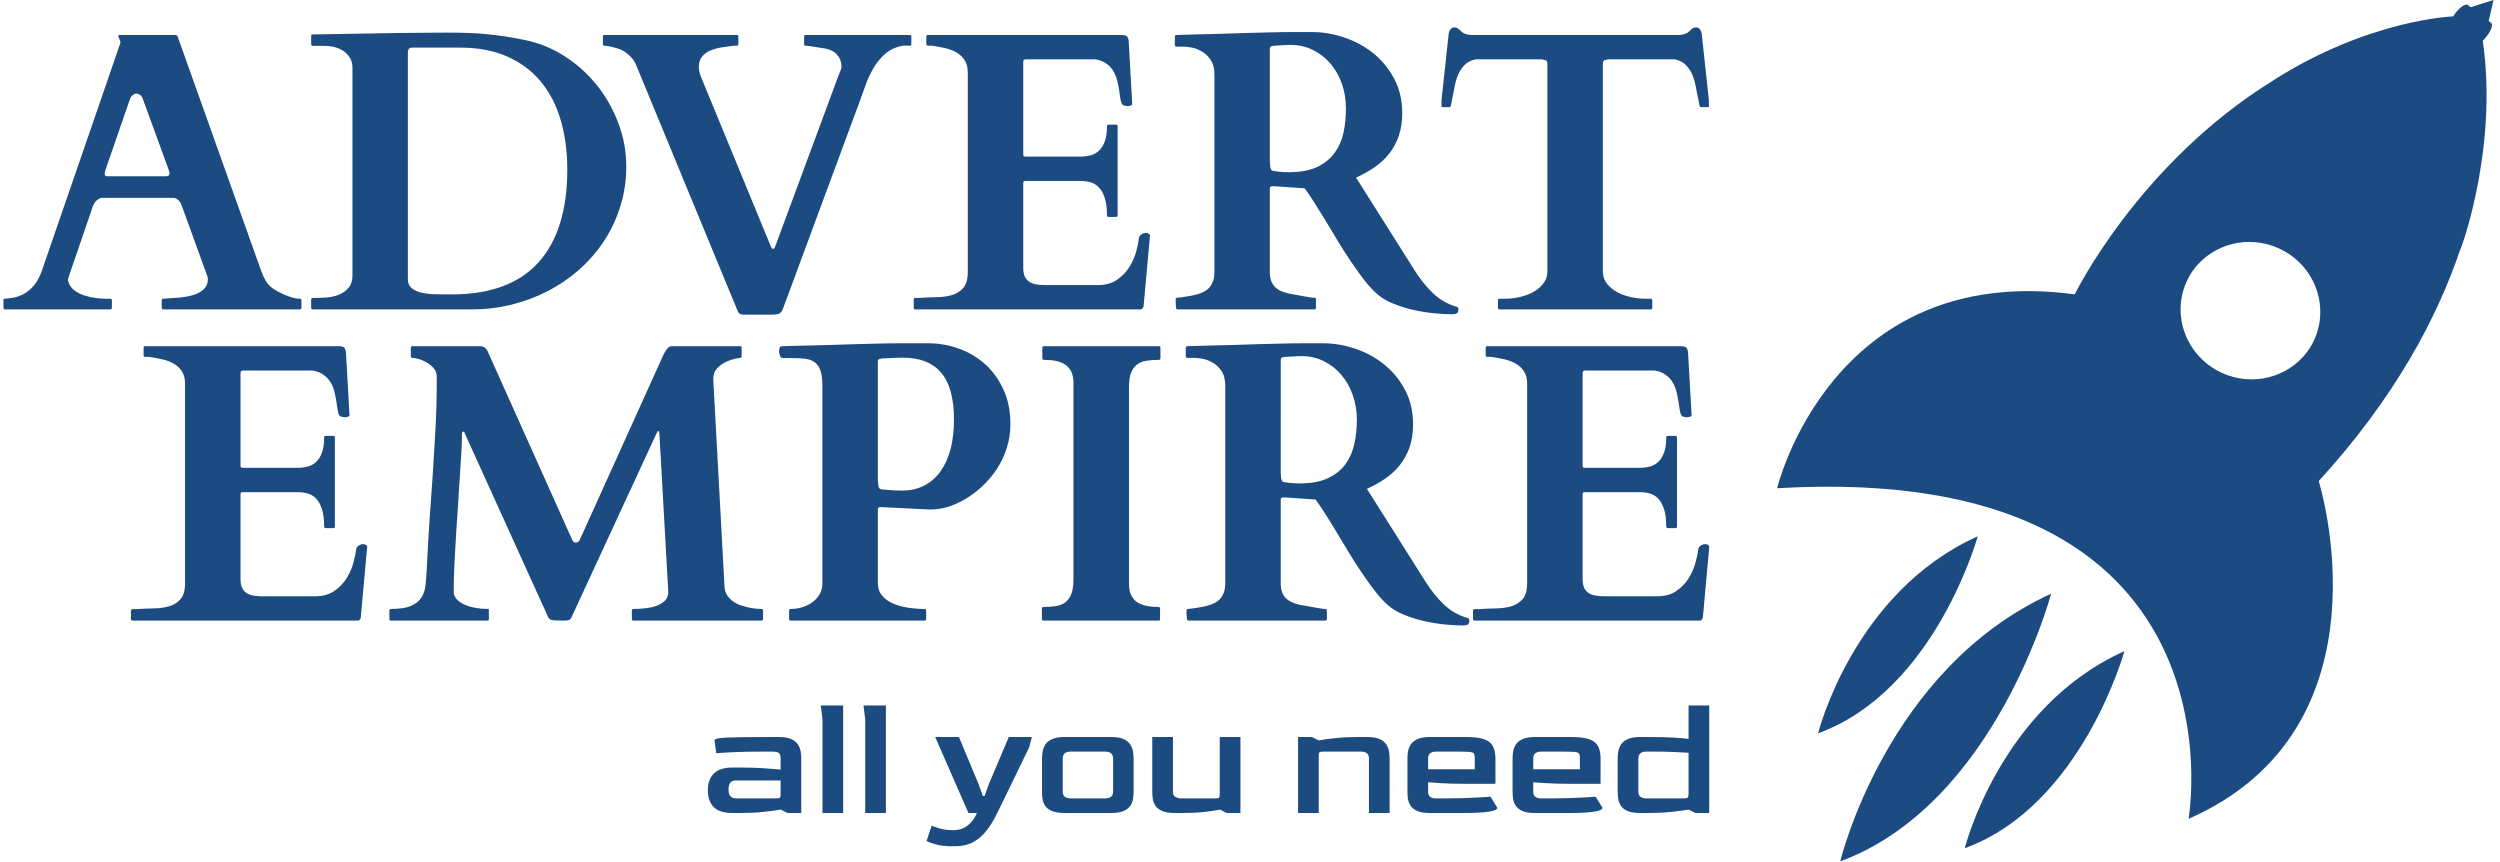 <svg xmlns="http://www.w3.org/2000/svg" version="1.1" xmlns:xlink="http://www.w3.org/1999/xlink" xmlns:svgjs="http://svgjs.dev/svgjs" width="1000" height="345" viewBox="0 0 1000 345"><g transform="matrix(1,0,0,1,-0.606,-0.222)"><svg viewBox="0 0 396 137" data-background-color="#ffffff" preserveAspectRatio="xMidYMid meet" height="345" width="1000" xmlns="http://www.w3.org/2000/svg" xmlns:xlink="http://www.w3.org/1999/xlink"><defs></defs><g id="tight-bounds" transform="matrix(1,0,0,1,0.24,0.088)"><svg viewBox="0 0 395.52 136.824" height="136.824" width="395.52"><g><svg viewBox="0 0 577.352 199.726" height="136.824" width="395.52"><g transform="matrix(1,0,0,1,0,3.517)"><svg viewBox="0 0 395.52 192.693" height="192.693" width="395.52"><g><svg viewBox="0 0 395.52 192.693" height="192.693" width="395.52"><g><svg viewBox="0 0 395.52 144.332" height="144.332" width="395.52"><g transform="matrix(1,0,0,1,0,0)"><svg width="395.52" viewBox="0.12 -35.38 213.99 75.03" height="144.332" data-palette-color="#1c4b82"><svg></svg><svg></svg><g class="undefined-text-0" data-fill-palette-color="primary" id="text-0"><path d="M0.12-0.2v-0.95c0-0.127 0.067-0.19 0.2-0.19v0c0.307-0.02 0.667-0.067 1.08-0.14 0.42-0.073 0.843-0.227 1.27-0.46 0.433-0.233 0.853-0.583 1.26-1.05 0.407-0.467 0.75-1.107 1.03-1.92v0l9.81-28.46c0 0.013 0.003 0.003 0.01-0.03 0.007-0.033 0.01-0.067 0.01-0.1v0c0-0.113-0.043-0.253-0.13-0.42-0.087-0.173-0.13-0.3-0.13-0.38v0c0-0.08 0.03-0.12 0.09-0.12v0h7.08c0.033 0.013 0.08 0.027 0.14 0.04 0.053 0.02 0.097 0.07 0.13 0.15v0l10.33 28.98c0.16 0.453 0.313 0.843 0.46 1.17 0.147 0.327 0.323 0.617 0.53 0.87 0.2 0.253 0.457 0.48 0.77 0.68 0.307 0.207 0.703 0.417 1.19 0.63v0c0.233 0.113 0.543 0.233 0.93 0.36 0.393 0.133 0.767 0.2 1.12 0.2v0c0.087 0 0.14 0.023 0.16 0.07 0.027 0.047 0.04 0.097 0.04 0.15v0 0.92c0 0.033-0.013 0.077-0.04 0.13-0.02 0.047-0.073 0.07-0.16 0.07v0h-17.13c-0.087 0-0.14-0.023-0.16-0.07-0.027-0.053-0.04-0.097-0.04-0.13v0-0.95c0-0.033 0.013-0.073 0.04-0.12 0.02-0.047 0.073-0.07 0.16-0.07v0c0.06 0 0.123-0.003 0.19-0.01 0.067-0.013 0.117-0.02 0.15-0.02v0c0.18-0.013 0.437-0.03 0.77-0.05 0.333-0.013 0.693-0.04 1.08-0.08 0.393-0.04 0.79-0.107 1.19-0.2 0.4-0.087 0.76-0.217 1.08-0.39 0.327-0.167 0.597-0.39 0.81-0.67 0.213-0.273 0.32-0.613 0.32-1.02v0c0-0.1-0.017-0.217-0.05-0.35v0l-3.2-8.81c-0.013-0.033-0.043-0.107-0.09-0.22-0.04-0.113-0.103-0.23-0.19-0.35-0.093-0.127-0.207-0.237-0.34-0.33-0.14-0.1-0.307-0.15-0.5-0.15v0h-8.82c-0.207 0-0.383 0.05-0.53 0.15-0.147 0.093-0.27 0.197-0.37 0.31-0.1 0.12-0.177 0.237-0.23 0.35-0.06 0.113-0.09 0.177-0.09 0.19v0c-0.52 1.533-0.96 2.823-1.32 3.87-0.353 1.053-0.65 1.92-0.89 2.6-0.233 0.687-0.417 1.217-0.55 1.59-0.127 0.373-0.22 0.647-0.28 0.82-0.053 0.167-0.083 0.27-0.09 0.31-0.013 0.04-0.02 0.06-0.02 0.06v0c0 0.053 0.01 0.107 0.03 0.16 0.013 0.06 0.03 0.113 0.05 0.16v0c0.127 0.407 0.367 0.747 0.72 1.02 0.347 0.267 0.75 0.477 1.21 0.63 0.453 0.153 0.92 0.263 1.4 0.33 0.48 0.067 0.907 0.1 1.28 0.1v0h0.64c0.08 0 0.13 0.023 0.15 0.07 0.027 0.047 0.04 0.087 0.04 0.12v0 0.95c0 0.033-0.013 0.077-0.04 0.13-0.02 0.047-0.07 0.07-0.15 0.07v0h-13.21c-0.133 0-0.2-0.067-0.2-0.2zM15.99-26.39l-3.07 8.89c-0.033 0.08-0.06 0.16-0.08 0.24-0.013 0.08-0.02 0.16-0.02 0.24v0c0 0.1 0.023 0.18 0.07 0.24 0.047 0.053 0.143 0.08 0.29 0.08v0h7.33c0.18 0 0.297-0.037 0.35-0.11 0.06-0.073 0.09-0.16 0.09-0.26v0c0-0.08-0.01-0.153-0.03-0.22-0.013-0.06-0.037-0.13-0.07-0.21v0l-3.25-8.92c-0.08-0.227-0.2-0.393-0.36-0.5-0.167-0.107-0.313-0.16-0.44-0.16v0c-0.133 0-0.28 0.063-0.44 0.19-0.167 0.12-0.29 0.287-0.37 0.5zM39.62 0h-0.7c-0.1 0-0.157-0.03-0.17-0.09-0.02-0.053-0.03-0.09-0.03-0.11v0-1.05c0-0.013 0.01-0.047 0.03-0.1 0.013-0.06 0.07-0.09 0.17-0.09v0h0.53c0.347 0 0.77-0.02 1.27-0.06 0.507-0.04 0.997-0.153 1.47-0.34 0.473-0.187 0.877-0.473 1.21-0.86 0.333-0.38 0.5-0.903 0.5-1.57v0-26.03c0-0.5-0.11-0.927-0.33-1.28-0.22-0.347-0.497-0.63-0.83-0.85-0.333-0.22-0.703-0.38-1.11-0.48-0.407-0.1-0.79-0.15-1.15-0.15v0h-1.56c-0.1 0-0.157-0.027-0.17-0.08-0.02-0.06-0.03-0.097-0.03-0.11v0-1.05c0-0.02 0.01-0.057 0.03-0.11 0.013-0.06 0.07-0.09 0.17-0.09v0h0.53l10.04-0.17c0.94-0.013 1.96-0.023 3.06-0.03 1.1-0.013 2.123-0.02 3.07-0.02v0c1.02 0 1.937 0.013 2.75 0.04 0.813 0.027 1.597 0.077 2.35 0.15 0.747 0.073 1.503 0.167 2.27 0.28 0.767 0.113 1.62 0.267 2.56 0.46v0c1.807 0.373 3.487 1.067 5.04 2.08 1.553 1.007 2.897 2.227 4.03 3.66 1.133 1.433 2.02 3.02 2.66 4.76 0.647 1.74 0.97 3.523 0.97 5.35v0c0 1.753-0.247 3.417-0.74 4.99-0.487 1.567-1.163 3.013-2.03 4.34-0.873 1.327-1.907 2.523-3.1 3.59-1.2 1.067-2.517 1.97-3.95 2.71-1.433 0.74-2.953 1.31-4.56 1.71-1.613 0.4-3.267 0.6-4.96 0.6v0zM50.85-3.91v0.13c0 0.467 0.153 0.83 0.46 1.09 0.3 0.267 0.697 0.46 1.19 0.58 0.5 0.12 1.083 0.19 1.75 0.21 0.667 0.013 1.367 0.02 2.1 0.02v0c4.833 0 8.457-1.333 10.87-4 2.42-2.673 3.63-6.563 3.63-11.67v0c0-2.247-0.273-4.307-0.82-6.18-0.547-1.873-1.377-3.483-2.49-4.83-1.113-1.353-2.513-2.403-4.2-3.15-1.68-0.753-3.67-1.13-5.97-1.13v0h-5.91c-0.24 0-0.4 0.053-0.48 0.16-0.087 0.107-0.13 0.273-0.13 0.5v0zM92.94 0.66v0c-0.387 0-0.637-0.18-0.75-0.54v0l-12.72-30.81c-0.147-0.36-0.34-0.663-0.58-0.91-0.233-0.253-0.473-0.467-0.72-0.64-0.24-0.173-0.473-0.303-0.7-0.39-0.233-0.087-0.423-0.147-0.57-0.18v0c-0.113-0.033-0.243-0.067-0.39-0.1-0.147-0.033-0.287-0.063-0.42-0.09-0.14-0.02-0.267-0.04-0.38-0.06-0.113-0.013-0.18-0.02-0.2-0.02v0c-0.127 0-0.19-0.067-0.19-0.2v0-0.95c0-0.127 0.063-0.19 0.19-0.19v0h16.6c0.1 0 0.16 0.02 0.18 0.06 0.013 0.04 0.02 0.083 0.02 0.13v0 0.95c0 0.033-0.013 0.077-0.04 0.13-0.02 0.047-0.073 0.07-0.16 0.07v0h-0.36c-0.407 0.067-0.867 0.13-1.38 0.19-0.513 0.067-0.993 0.187-1.44 0.36-0.447 0.167-0.82 0.42-1.12 0.76-0.307 0.333-0.46 0.79-0.46 1.37v0c0 0.213 0.037 0.46 0.11 0.74 0.073 0.273 0.153 0.5 0.24 0.68v0l8.71 21.14c0.02 0.053 0.04 0.09 0.06 0.11 0.027 0.027 0.057 0.057 0.09 0.09v0c0.033 0.033 0.067 0.05 0.1 0.05v0c0.113 0 0.2-0.09 0.26-0.27v0l8.01-21.63c0.067-0.18 0.137-0.347 0.21-0.5 0.073-0.153 0.11-0.313 0.11-0.48v0c0-0.567-0.187-1.06-0.56-1.48-0.373-0.413-0.893-0.677-1.56-0.79v0c-0.1-0.013-0.26-0.037-0.48-0.07-0.22-0.033-0.453-0.07-0.7-0.11-0.24-0.04-0.473-0.077-0.7-0.11-0.233-0.033-0.397-0.05-0.49-0.05v0c-0.133 0-0.2-0.067-0.2-0.2v0-0.95c0-0.033 0.01-0.073 0.03-0.12 0.013-0.047 0.07-0.07 0.17-0.07v0h13.06c0.093 0 0.15 0.023 0.17 0.07 0.013 0.047 0.02 0.087 0.02 0.12v0 0.95c0 0.053-0.007 0.1-0.02 0.14-0.02 0.04-0.077 0.06-0.17 0.06v0h-0.9c-0.9 0.18-1.637 0.527-2.21 1.04-0.58 0.513-1.07 1.113-1.47 1.8-0.4 0.693-0.737 1.433-1.01 2.22-0.28 0.793-0.557 1.557-0.83 2.29v0l-9.45 25.53c-0.147 0.413-0.327 0.66-0.54 0.74-0.213 0.08-0.507 0.12-0.88 0.12v0zM114.31-0.54v-0.71c0-0.013 0.007-0.047 0.02-0.1 0.02-0.06 0.077-0.09 0.17-0.09v0h0.54c0.68-0.047 1.38-0.077 2.1-0.09 0.713-0.007 1.363-0.093 1.95-0.26 0.587-0.173 1.067-0.477 1.44-0.91 0.373-0.427 0.56-1.097 0.56-2.01v0-25c0-0.633-0.13-1.15-0.39-1.55-0.26-0.4-0.6-0.723-1.02-0.97-0.427-0.24-0.907-0.423-1.44-0.55-0.54-0.12-1.087-0.22-1.64-0.3v0h-0.51c-0.08 0-0.133-0.023-0.16-0.07-0.027-0.053-0.04-0.097-0.04-0.13v0-0.95c0-0.033 0.013-0.073 0.04-0.12 0.027-0.047 0.08-0.07 0.16-0.07v0h24.32c0.287 0 0.497 0.05 0.63 0.15 0.133 0.107 0.213 0.34 0.24 0.7v0l0.44 7.81c0 0.087-0.067 0.15-0.2 0.19-0.14 0.04-0.267 0.06-0.38 0.06v0c-0.133 0-0.263-0.017-0.39-0.05-0.133-0.033-0.223-0.083-0.27-0.15v0c-0.113-0.16-0.197-0.4-0.25-0.72-0.047-0.313-0.097-0.667-0.15-1.06-0.06-0.393-0.143-0.8-0.25-1.22-0.107-0.427-0.263-0.817-0.47-1.17-0.213-0.36-0.503-0.673-0.87-0.94-0.367-0.273-0.837-0.457-1.41-0.55v0h-8.71c-0.213 0-0.32 0.107-0.32 0.32v0 11.64c0 0.16 0.083 0.24 0.25 0.24v0h6.98c0.407 0 0.81-0.05 1.21-0.15 0.393-0.107 0.743-0.3 1.05-0.58 0.3-0.273 0.543-0.66 0.73-1.16 0.187-0.493 0.28-1.13 0.28-1.91v0c0-0.133 0.067-0.2 0.2-0.2v0h0.95c0.127 0 0.19 0.067 0.19 0.2v0 11.18c0 0.08-0.023 0.133-0.07 0.16-0.047 0.02-0.087 0.03-0.12 0.03v0h-0.95c-0.087 0-0.14-0.023-0.16-0.07-0.027-0.047-0.04-0.087-0.04-0.12v0c0-0.913-0.093-1.65-0.28-2.21-0.187-0.56-0.437-1-0.75-1.32-0.307-0.32-0.66-0.53-1.06-0.63-0.4-0.107-0.817-0.16-1.25-0.16v0h-6.91c-0.167 0-0.25 0.08-0.25 0.24v0 10.67c0 0.473 0.073 0.853 0.22 1.14 0.147 0.28 0.347 0.493 0.6 0.64 0.253 0.147 0.543 0.243 0.87 0.29 0.32 0.053 0.66 0.08 1.02 0.08v0h6.67c0.94 0 1.727-0.217 2.36-0.65 0.64-0.433 1.153-0.957 1.54-1.57 0.393-0.62 0.683-1.263 0.87-1.93 0.187-0.667 0.303-1.237 0.35-1.71v0c0.033-0.213 0.14-0.38 0.32-0.5 0.18-0.12 0.383-0.18 0.61-0.18v0c0.08 0 0.177 0.03 0.29 0.09 0.12 0.067 0.18 0.14 0.18 0.22v0l-0.81 8.94c-0.033 0.08-0.077 0.157-0.13 0.23-0.06 0.073-0.13 0.11-0.21 0.11v0h-28.3c-0.093 0-0.15-0.03-0.17-0.09-0.013-0.053-0.02-0.09-0.02-0.11v0zM147.17-0.98v-0.29c0-0.013 0.007-0.05 0.02-0.11 0.02-0.053 0.077-0.08 0.17-0.08v0c0.1 0 0.257-0.017 0.47-0.05 0.207-0.033 0.427-0.067 0.66-0.1 0.227-0.033 0.437-0.07 0.63-0.11 0.193-0.04 0.333-0.07 0.42-0.09v0c0.927-0.207 1.573-0.55 1.94-1.03 0.367-0.48 0.55-1.08 0.55-1.8v0-24.8c0-0.813-0.173-1.457-0.52-1.93-0.34-0.473-0.733-0.827-1.18-1.06-0.447-0.24-0.877-0.387-1.29-0.44-0.42-0.06-0.703-0.09-0.85-0.09v0h-0.92c-0.087 0-0.14-0.023-0.16-0.07-0.027-0.053-0.04-0.093-0.04-0.12v0-1.08c0-0.033 0.007-0.07 0.02-0.11 0.02-0.04 0.08-0.067 0.18-0.08v0c0.013 0 0.05 0 0.11 0 0.053 0 0.17-0.007 0.35-0.02 0.18-0.007 0.44-0.013 0.78-0.02 0.34-0.007 0.82-0.02 1.44-0.04v0c0.893-0.013 1.85-0.037 2.87-0.07 1.02-0.033 2.05-0.067 3.09-0.1 1.04-0.033 2.07-0.06 3.09-0.08 1.013-0.027 1.97-0.04 2.87-0.04v0h2.46c1.287 0 2.597 0.22 3.93 0.66 1.333 0.44 2.543 1.087 3.63 1.94 1.08 0.853 1.967 1.917 2.66 3.19 0.693 1.267 1.04 2.73 1.04 4.39v0c0 1.073-0.147 2.03-0.44 2.87-0.293 0.84-0.697 1.58-1.21 2.22-0.513 0.647-1.123 1.213-1.83 1.7-0.713 0.487-1.483 0.917-2.31 1.29v0l7.4 11.72c0.633 1.007 1.373 1.923 2.22 2.75 0.847 0.82 1.83 1.393 2.95 1.72v0c0.133 0.033 0.21 0.077 0.23 0.13 0.027 0.06 0.04 0.13 0.04 0.21v0c0 0.247-0.063 0.41-0.19 0.49-0.133 0.08-0.337 0.12-0.61 0.12v0c-0.687 0-1.467-0.043-2.34-0.13-0.867-0.093-1.74-0.24-2.62-0.44-0.88-0.207-1.713-0.473-2.5-0.8-0.793-0.327-1.457-0.733-1.99-1.22v0c-0.52-0.453-1.05-1.03-1.59-1.73-0.533-0.7-1.073-1.453-1.62-2.26-0.547-0.807-1.083-1.643-1.61-2.51-0.533-0.873-1.047-1.727-1.54-2.56-0.5-0.827-0.977-1.597-1.43-2.31-0.453-0.72-0.87-1.333-1.25-1.84v0l-3.8-0.26c-0.02 0-0.087 0-0.2 0-0.113 0-0.193 0.013-0.24 0.04v0c-0.053 0.033-0.087 0.067-0.1 0.1-0.02 0.033-0.03 0.1-0.03 0.2v0 10.4c0 0.44 0.06 0.823 0.18 1.15 0.113 0.32 0.303 0.6 0.57 0.84 0.267 0.233 0.617 0.423 1.05 0.57 0.433 0.147 0.957 0.26 1.57 0.34v0c0.1 0.02 0.243 0.047 0.43 0.08 0.187 0.033 0.39 0.07 0.61 0.11 0.22 0.04 0.437 0.077 0.65 0.11 0.213 0.033 0.393 0.05 0.54 0.05v0c0.093 0 0.15 0.023 0.17 0.07 0.013 0.047 0.02 0.087 0.02 0.12v0 1.07c0 0.033-0.013 0.077-0.04 0.13-0.02 0.047-0.07 0.07-0.15 0.07v0h-17.22c-0.08 0-0.133-0.113-0.16-0.34-0.02-0.227-0.03-0.44-0.03-0.64zM158.98-18.63l0.05 0.73c0.02 0.133 0.057 0.253 0.11 0.36 0.06 0.107 0.18 0.167 0.36 0.18v0c0.147 0.02 0.367 0.05 0.66 0.09 0.293 0.04 0.7 0.06 1.22 0.06v0c1.433 0 2.613-0.22 3.54-0.66 0.927-0.44 1.657-1.03 2.19-1.77 0.54-0.74 0.913-1.59 1.12-2.55 0.2-0.96 0.3-1.963 0.3-3.01v0c0-1.087-0.17-2.12-0.51-3.1-0.347-0.973-0.823-1.817-1.43-2.53-0.613-0.72-1.347-1.29-2.2-1.71-0.853-0.427-1.793-0.64-2.82-0.64v0c-0.227 0-0.403 0.003-0.53 0.01-0.133 0.013-0.26 0.023-0.38 0.03-0.127 0.007-0.267 0.013-0.42 0.02-0.153 0.007-0.37 0.02-0.65 0.04v0c-0.093 0-0.217 0.02-0.37 0.06-0.16 0.04-0.24 0.15-0.24 0.33v0zM193.8-30.69v0c0-0.34-0.07-0.53-0.21-0.57-0.14-0.04-0.307-0.077-0.5-0.11v0h-8.28c-0.6 0.127-1.07 0.367-1.41 0.72-0.34 0.347-0.61 0.757-0.81 1.23-0.193 0.473-0.34 0.983-0.44 1.53-0.093 0.54-0.197 1.063-0.31 1.57v0c-0.033 0.147-0.067 0.323-0.1 0.53-0.033 0.2-0.067 0.317-0.1 0.35v0c-0.033 0.047-0.09 0.07-0.17 0.07v0h-0.81c-0.093 0-0.14-0.03-0.14-0.09v0-0.81l0.9-8.35c0.033-0.18 0.107-0.35 0.22-0.51 0.113-0.167 0.293-0.25 0.54-0.25v0c0.113 0 0.223 0.033 0.33 0.1 0.107 0.067 0.207 0.143 0.3 0.23 0.1 0.093 0.193 0.18 0.28 0.26 0.093 0.08 0.187 0.137 0.28 0.17v0c0.2 0.08 0.383 0.133 0.55 0.16 0.173 0.027 0.367 0.04 0.58 0.04v0h25.58c0.213 0 0.407-0.013 0.58-0.04 0.167-0.027 0.35-0.08 0.55-0.16v0c0.093-0.033 0.187-0.09 0.28-0.17 0.087-0.08 0.18-0.167 0.28-0.26 0.093-0.087 0.193-0.163 0.3-0.23 0.107-0.067 0.217-0.1 0.33-0.1v0c0.247 0 0.427 0.083 0.54 0.25 0.113 0.16 0.187 0.33 0.22 0.51v0l0.9 8.35v0.81c0 0.06-0.047 0.09-0.14 0.09v0h-0.81c-0.08 0-0.137-0.023-0.17-0.07v0c-0.033-0.033-0.067-0.15-0.1-0.35-0.033-0.207-0.067-0.383-0.1-0.53v0c-0.113-0.507-0.217-1.03-0.31-1.57-0.1-0.547-0.247-1.057-0.44-1.53-0.2-0.473-0.47-0.883-0.81-1.23-0.34-0.353-0.81-0.593-1.41-0.72v0h-8.31c-0.193 0.033-0.36 0.07-0.5 0.11-0.133 0.04-0.2 0.23-0.2 0.57v0 25.93c0 0.487 0.12 0.923 0.36 1.31 0.247 0.38 0.577 0.717 0.99 1.01 0.413 0.293 0.903 0.53 1.47 0.71 0.56 0.18 1.157 0.3 1.79 0.36v0c0.18 0.02 0.407 0.03 0.68 0.03 0.28 0 0.517 0 0.71 0v0c0.08 0 0.133 0.023 0.16 0.07 0.027 0.047 0.04 0.087 0.04 0.12v0 0.95c0 0.033-0.013 0.077-0.04 0.13-0.027 0.047-0.08 0.07-0.16 0.07v0h-18.97c-0.08 0-0.133-0.023-0.16-0.07-0.02-0.053-0.03-0.097-0.03-0.13v0-0.95c0-0.033 0.01-0.073 0.03-0.12 0.027-0.047 0.08-0.07 0.16-0.07v0c0.18 0 0.413 0 0.7 0 0.287 0 0.517-0.01 0.69-0.03v0c0.64-0.06 1.24-0.18 1.8-0.36 0.56-0.18 1.047-0.417 1.46-0.71 0.42-0.293 0.75-0.63 0.99-1.01 0.247-0.387 0.37-0.823 0.37-1.31v0z" data-fill-palette-color="primary" fill="#1c4b82" opacity="1"></path><path d="M16.11 38.5v-0.71c0-0.013 0.01-0.047 0.03-0.1 0.013-0.06 0.07-0.09 0.17-0.09v0h0.53c0.687-0.047 1.387-0.077 2.1-0.09 0.72-0.007 1.373-0.093 1.96-0.26 0.58-0.173 1.06-0.477 1.44-0.91 0.373-0.427 0.56-1.097 0.56-2.01v0-25c0-0.633-0.13-1.15-0.39-1.55-0.26-0.4-0.603-0.723-1.03-0.97-0.42-0.24-0.9-0.423-1.44-0.55-0.533-0.12-1.077-0.22-1.63-0.3v0h-0.52c-0.08 0-0.133-0.023-0.16-0.07-0.02-0.053-0.03-0.097-0.03-0.13v0-0.95c0-0.033 0.01-0.073 0.03-0.12 0.027-0.047 0.08-0.07 0.16-0.07v0h24.32c0.293 0 0.503 0.05 0.63 0.15 0.133 0.107 0.217 0.34 0.25 0.7v0l0.44 7.81c0 0.087-0.07 0.15-0.21 0.19-0.14 0.04-0.267 0.06-0.38 0.06v0c-0.127 0-0.257-0.017-0.39-0.05-0.127-0.033-0.217-0.083-0.27-0.15v0c-0.113-0.16-0.193-0.4-0.24-0.72-0.047-0.313-0.1-0.667-0.16-1.06-0.06-0.393-0.14-0.8-0.24-1.22-0.107-0.427-0.267-0.817-0.48-1.17-0.213-0.36-0.503-0.673-0.87-0.94-0.367-0.273-0.833-0.457-1.4-0.55v0h-8.72c-0.207 0-0.31 0.107-0.31 0.32v0 11.64c0 0.16 0.08 0.24 0.24 0.24v0h6.98c0.407 0 0.81-0.05 1.21-0.15 0.4-0.107 0.75-0.3 1.05-0.58 0.3-0.273 0.543-0.66 0.73-1.16 0.187-0.493 0.28-1.13 0.28-1.91v0c0-0.133 0.067-0.2 0.2-0.2v0h0.95c0.133 0 0.2 0.067 0.2 0.2v0 11.18c0 0.08-0.027 0.133-0.08 0.16-0.047 0.02-0.087 0.03-0.12 0.03v0h-0.95c-0.08 0-0.133-0.023-0.16-0.07-0.027-0.047-0.04-0.087-0.04-0.12v0c0-0.913-0.093-1.65-0.28-2.21-0.187-0.56-0.433-1-0.74-1.32-0.313-0.32-0.667-0.53-1.06-0.63-0.4-0.107-0.82-0.16-1.26-0.16v0h-6.91c-0.16 0-0.24 0.08-0.24 0.24v0 10.67c0 0.473 0.073 0.853 0.22 1.14 0.147 0.28 0.343 0.493 0.59 0.64 0.253 0.147 0.543 0.243 0.87 0.29 0.327 0.053 0.67 0.08 1.03 0.08v0h6.66c0.947 0 1.737-0.217 2.37-0.65 0.633-0.433 1.147-0.957 1.54-1.57 0.387-0.62 0.673-1.263 0.86-1.93 0.187-0.667 0.307-1.237 0.36-1.71v0c0.033-0.213 0.14-0.38 0.32-0.5 0.173-0.12 0.377-0.18 0.61-0.18v0c0.08 0 0.177 0.03 0.29 0.09 0.113 0.067 0.17 0.14 0.17 0.22v0l-0.81 8.94c-0.027 0.08-0.07 0.157-0.13 0.23-0.06 0.073-0.13 0.11-0.21 0.11v0h-28.29c-0.1 0-0.157-0.03-0.17-0.09-0.02-0.053-0.03-0.09-0.03-0.11v0zM48.53 38.84v-1.07c0-0.033 0.013-0.073 0.04-0.12 0.027-0.047 0.08-0.07 0.16-0.07v0c1.073 0 1.907-0.127 2.5-0.38 0.593-0.253 1.033-0.603 1.32-1.05 0.287-0.447 0.46-0.98 0.52-1.6 0.067-0.62 0.117-1.287 0.15-2v0c0.1-2.1 0.217-4.14 0.35-6.12 0.14-1.98 0.277-3.923 0.41-5.83 0.127-1.913 0.24-3.807 0.34-5.68 0.1-1.873 0.15-3.753 0.15-5.64v0-0.9c0-0.38-0.123-0.71-0.37-0.99-0.247-0.287-0.537-0.527-0.87-0.72-0.333-0.2-0.67-0.347-1.01-0.44-0.34-0.1-0.61-0.15-0.81-0.15v0c-0.127 0-0.19-0.063-0.19-0.19v0-1.08c0-0.033 0.007-0.073 0.02-0.12 0.02-0.047 0.077-0.07 0.17-0.07v0h8.65c0.173 0.027 0.32 0.087 0.44 0.18 0.113 0.087 0.217 0.203 0.31 0.35v0l10.62 23.68c0.113 0.28 0.26 0.42 0.44 0.42v0c0.18 0 0.31-0.04 0.39-0.12 0.087-0.08 0.153-0.187 0.2-0.32v0l10.5-23.22c0.16-0.307 0.32-0.547 0.48-0.72 0.167-0.167 0.33-0.25 0.49-0.25v0h8.6c0.093 0 0.15 0.023 0.17 0.07 0.013 0.047 0.02 0.087 0.02 0.12v0 1.08c0 0.027-0.01 0.067-0.03 0.12-0.027 0.047-0.08 0.07-0.16 0.07v0c-0.033 0-0.227 0.033-0.58 0.1-0.347 0.067-0.727 0.193-1.14 0.38-0.42 0.187-0.8 0.453-1.14 0.8-0.34 0.353-0.51 0.813-0.51 1.38v0l1.41 26c0.02 0.473 0.147 0.873 0.38 1.2 0.24 0.327 0.53 0.597 0.87 0.81 0.34 0.207 0.703 0.363 1.09 0.47 0.38 0.107 0.737 0.19 1.07 0.25 0.333 0.053 0.617 0.083 0.85 0.09 0.24 0.013 0.367 0.02 0.38 0.02v0c0.08 0 0.133 0.023 0.16 0.07 0.027 0.047 0.04 0.087 0.04 0.12v0 1.07c0 0.033-0.013 0.077-0.04 0.13-0.027 0.047-0.08 0.07-0.16 0.07v0h-16.06c-0.133 0-0.2-0.067-0.2-0.2v0-1.07c0-0.127 0.067-0.19 0.2-0.19v0c0.387 0 0.83-0.023 1.33-0.07 0.493-0.04 0.97-0.133 1.43-0.28 0.453-0.147 0.833-0.36 1.14-0.64 0.313-0.287 0.47-0.667 0.47-1.14v0l-1.12-19.95c-0.02-0.16-0.063-0.24-0.13-0.24v0c-0.06 0-0.123 0.073-0.19 0.22v0l-10.7 23.14c-0.08 0.18-0.19 0.297-0.33 0.35-0.133 0.047-0.373 0.07-0.72 0.07v0c-0.58 0-1.013-0.017-1.3-0.05-0.287-0.033-0.48-0.163-0.58-0.39v0l-10.4-22.92c-0.047-0.12-0.083-0.207-0.11-0.26-0.02-0.06-0.063-0.09-0.13-0.09v0c-0.113 0-0.17 0.107-0.17 0.32v0c0 0.487-0.023 1.203-0.07 2.15-0.053 0.947-0.12 2.01-0.2 3.19-0.08 1.18-0.16 2.427-0.24 3.74-0.087 1.32-0.17 2.6-0.25 3.84-0.08 1.233-0.143 2.383-0.19 3.45-0.053 1.067-0.08 1.943-0.08 2.63v0 1c0.067 0.307 0.23 0.583 0.49 0.83 0.26 0.24 0.587 0.443 0.98 0.61 0.387 0.16 0.817 0.28 1.29 0.36 0.473 0.087 0.97 0.13 1.49 0.13v0c0.08 0 0.127 0.023 0.14 0.07 0.007 0.047 0.01 0.087 0.01 0.12v0 1.07c0 0.133-0.05 0.2-0.15 0.2v0h-12.13c-0.133 0-0.2-0.067-0.2-0.2zM115.67 39.04h-16.8c-0.127 0-0.19-0.08-0.19-0.24v0-1.03c0-0.013 0.007-0.05 0.02-0.11 0.02-0.053 0.077-0.08 0.17-0.08v0c0.553 0 1.07-0.083 1.55-0.25 0.487-0.16 0.907-0.38 1.26-0.66 0.36-0.273 0.647-0.607 0.86-1 0.207-0.393 0.31-0.817 0.31-1.27v0-24.8c0-0.813-0.08-1.453-0.24-1.92-0.16-0.467-0.4-0.817-0.72-1.05-0.32-0.233-0.72-0.38-1.2-0.44-0.48-0.053-1.037-0.08-1.67-0.08v0h-1.1c-0.18 0-0.31-0.103-0.39-0.31-0.08-0.2-0.12-0.373-0.12-0.52v0c0-0.087 0.017-0.21 0.05-0.37 0.033-0.167 0.123-0.263 0.27-0.29v0c0.013 0 0.067 0 0.16 0 0.087 0 0.243-0.007 0.47-0.02 0.227-0.007 0.533-0.013 0.92-0.02 0.38-0.007 0.88-0.02 1.5-0.04v0c0.893-0.013 1.85-0.037 2.87-0.07 1.013-0.033 2.043-0.067 3.09-0.1 1.04-0.033 2.067-0.06 3.08-0.08 1.02-0.027 1.977-0.04 2.87-0.04v0h3.45c1.3 0 2.567 0.22 3.8 0.66 1.24 0.44 2.34 1.087 3.3 1.94 0.96 0.853 1.733 1.917 2.32 3.19 0.587 1.267 0.88 2.73 0.88 4.39v0c0 1.04-0.157 2.037-0.47 2.99-0.307 0.953-0.723 1.83-1.25 2.63-0.533 0.793-1.143 1.513-1.83 2.16-0.693 0.64-1.42 1.18-2.18 1.62-0.753 0.44-1.52 0.773-2.3 1v0c-0.687 0.18-1.33 0.27-1.93 0.27v0c-0.1 0-0.19 0-0.27 0v0l-5.84-0.29c-0.013 0-0.077 0-0.19 0-0.113 0-0.197 0.017-0.25 0.05v0c-0.047 0.027-0.077 0.057-0.09 0.09-0.02 0.033-0.03 0.1-0.03 0.2v0 9.18c0 0.633 0.177 1.157 0.53 1.57 0.347 0.42 0.8 0.75 1.36 0.99 0.567 0.247 1.2 0.423 1.9 0.53 0.7 0.107 1.39 0.16 2.07 0.16v0c0.1 0 0.157 0.023 0.17 0.07 0.02 0.047 0.03 0.087 0.03 0.12v0 1.07c0 0.033-0.013 0.077-0.04 0.13-0.027 0.047-0.08 0.07-0.16 0.07zM109.81 21.32l0.05 0.73c0.02 0.127 0.057 0.243 0.11 0.35 0.06 0.107 0.177 0.167 0.35 0.18v0c0.067 0 0.187 0.01 0.36 0.03 0.173 0.013 0.373 0.03 0.6 0.05 0.227 0.013 0.473 0.03 0.74 0.05 0.267 0.013 0.533 0.02 0.8 0.02v0c1.087 0 2.04-0.22 2.86-0.66 0.827-0.44 1.51-1.053 2.05-1.84 0.547-0.793 0.957-1.73 1.23-2.81 0.267-1.08 0.4-2.273 0.4-3.58v0c0-2.68-0.537-4.647-1.61-5.9-1.073-1.253-2.653-1.88-4.74-1.88v0c-0.227 0-0.437 0.003-0.63 0.01-0.2 0.007-0.397 0.013-0.59 0.02-0.193 0.013-0.4 0.023-0.62 0.03-0.22 0.007-0.47 0.017-0.75 0.03v0c-0.093 0-0.22 0.023-0.38 0.07-0.153 0.04-0.23 0.147-0.23 0.32v0zM141.31 34.4v0c0 0.553 0.083 1.017 0.25 1.39 0.173 0.373 0.417 0.677 0.73 0.91 0.32 0.227 0.713 0.387 1.18 0.48 0.46 0.1 0.977 0.15 1.55 0.15v0c0.127 0 0.19 0.067 0.19 0.2v0 1.31c0 0.053-0.007 0.1-0.02 0.14-0.02 0.04-0.077 0.06-0.17 0.06v0h-14.43c-0.08 0-0.133-0.023-0.16-0.07-0.027-0.053-0.04-0.097-0.04-0.13v0-1.31c0-0.033 0.013-0.077 0.04-0.13 0.027-0.047 0.08-0.07 0.16-0.07v0c0.567 0 1.083-0.037 1.55-0.11 0.46-0.073 0.853-0.23 1.18-0.47 0.327-0.247 0.58-0.597 0.76-1.05 0.18-0.46 0.27-1.08 0.27-1.86v0-24.59c0-0.553-0.087-1.017-0.26-1.39-0.167-0.373-0.41-0.673-0.73-0.9-0.32-0.227-0.71-0.39-1.17-0.49-0.467-0.093-0.983-0.14-1.55-0.14v0c-0.133 0-0.2-0.067-0.2-0.2v0-1.32c0-0.127 0.067-0.19 0.2-0.19v0h14.43c0.08 0 0.13 0.023 0.15 0.07 0.027 0.047 0.04 0.087 0.04 0.12v0 1.32c0 0.033-0.013 0.073-0.04 0.12-0.02 0.053-0.07 0.08-0.15 0.08v0c-0.573 0-1.09 0.037-1.55 0.11-0.467 0.067-0.863 0.223-1.19 0.47-0.327 0.247-0.58 0.597-0.76 1.05-0.173 0.453-0.26 1.073-0.26 1.86v0zM148.53 38.06v-0.29c0-0.013 0.01-0.05 0.03-0.11 0.013-0.053 0.07-0.08 0.17-0.08v0c0.093 0 0.247-0.017 0.46-0.05 0.213-0.033 0.433-0.067 0.66-0.1 0.227-0.033 0.44-0.07 0.64-0.11 0.193-0.04 0.33-0.07 0.41-0.09v0c0.927-0.207 1.573-0.55 1.94-1.03 0.367-0.48 0.55-1.08 0.55-1.8v0-24.8c0-0.813-0.17-1.457-0.51-1.93-0.34-0.473-0.737-0.827-1.19-1.06-0.447-0.24-0.877-0.387-1.29-0.44-0.413-0.06-0.693-0.09-0.84-0.09v0h-0.93c-0.08 0-0.133-0.023-0.16-0.07-0.02-0.053-0.03-0.093-0.03-0.12v0-1.08c0-0.033 0.007-0.07 0.02-0.11 0.013-0.04 0.07-0.067 0.17-0.08v0c0.013 0 0.05 0 0.11 0 0.06 0 0.177-0.007 0.35-0.02 0.18-0.007 0.443-0.013 0.79-0.02 0.34-0.007 0.82-0.02 1.44-0.04v0c0.893-0.013 1.847-0.037 2.86-0.07 1.02-0.033 2.05-0.067 3.09-0.1 1.047-0.033 2.077-0.06 3.09-0.08 1.02-0.027 1.977-0.04 2.87-0.04v0h2.47c1.28 0 2.59 0.22 3.93 0.66 1.333 0.44 2.54 1.087 3.62 1.94 1.087 0.853 1.973 1.917 2.66 3.19 0.693 1.267 1.04 2.73 1.04 4.39v0c0 1.073-0.147 2.03-0.44 2.87-0.293 0.84-0.697 1.58-1.21 2.22-0.513 0.647-1.123 1.213-1.83 1.7-0.707 0.487-1.477 0.917-2.31 1.29v0l7.4 11.72c0.633 1.007 1.373 1.923 2.22 2.75 0.847 0.82 1.833 1.393 2.96 1.72v0c0.127 0.033 0.203 0.077 0.23 0.13 0.027 0.06 0.04 0.13 0.04 0.21v0c0 0.247-0.067 0.41-0.2 0.49-0.127 0.08-0.33 0.12-0.61 0.12v0c-0.68 0-1.457-0.043-2.33-0.13-0.873-0.093-1.75-0.24-2.63-0.44-0.873-0.207-1.707-0.473-2.5-0.8-0.787-0.327-1.45-0.733-1.99-1.22v0c-0.52-0.453-1.047-1.03-1.58-1.73-0.54-0.7-1.083-1.453-1.63-2.26-0.547-0.807-1.083-1.643-1.61-2.51-0.527-0.873-1.04-1.727-1.54-2.56-0.493-0.827-0.97-1.597-1.43-2.31-0.453-0.72-0.867-1.333-1.24-1.84v0l-3.81-0.26c-0.013 0-0.077 0-0.19 0-0.12 0-0.203 0.013-0.25 0.04v0c-0.047 0.033-0.08 0.067-0.1 0.1-0.013 0.033-0.02 0.1-0.02 0.2v0 10.4c0 0.44 0.057 0.823 0.17 1.15 0.113 0.32 0.303 0.6 0.57 0.84 0.273 0.233 0.623 0.423 1.05 0.57 0.433 0.147 0.96 0.26 1.58 0.34v0c0.093 0.02 0.237 0.047 0.43 0.08 0.187 0.033 0.39 0.07 0.61 0.11 0.22 0.04 0.433 0.077 0.64 0.11 0.213 0.033 0.393 0.05 0.54 0.05v0c0.1 0 0.157 0.023 0.17 0.07 0.02 0.047 0.03 0.087 0.03 0.12v0 1.07c0 0.033-0.013 0.077-0.04 0.13-0.027 0.047-0.08 0.07-0.16 0.07v0h-17.21c-0.08 0-0.133-0.113-0.16-0.34-0.027-0.227-0.04-0.44-0.04-0.64zM160.35 20.41l0.05 0.73c0.013 0.133 0.05 0.253 0.11 0.36 0.053 0.107 0.17 0.167 0.35 0.18v0c0.147 0.02 0.367 0.05 0.66 0.09 0.293 0.04 0.7 0.06 1.22 0.06v0c1.433 0 2.613-0.22 3.54-0.66 0.927-0.44 1.66-1.03 2.2-1.77 0.533-0.74 0.903-1.59 1.11-2.55 0.207-0.96 0.31-1.963 0.31-3.01v0c0-1.087-0.173-2.12-0.52-3.1-0.34-0.973-0.817-1.817-1.43-2.53-0.607-0.72-1.337-1.29-2.19-1.71-0.853-0.427-1.793-0.64-2.82-0.64v0c-0.227 0-0.407 0.003-0.54 0.01-0.133 0.013-0.26 0.023-0.38 0.03-0.12 0.007-0.257 0.013-0.41 0.02-0.16 0.007-0.377 0.02-0.65 0.04v0c-0.1 0-0.227 0.02-0.38 0.06-0.153 0.04-0.23 0.15-0.23 0.33v0zM184.47 38.5v-0.71c0-0.013 0.007-0.047 0.02-0.1 0.02-0.06 0.08-0.09 0.18-0.09v0h0.53c0.687-0.047 1.387-0.077 2.1-0.09 0.72-0.007 1.373-0.093 1.96-0.26 0.58-0.173 1.06-0.477 1.44-0.91 0.373-0.427 0.56-1.097 0.56-2.01v0-25c0-0.633-0.13-1.15-0.39-1.55-0.26-0.4-0.603-0.723-1.03-0.97-0.42-0.24-0.9-0.423-1.44-0.55-0.533-0.12-1.077-0.22-1.63-0.3v0h-0.52c-0.08 0-0.133-0.023-0.16-0.07-0.02-0.053-0.03-0.097-0.03-0.13v0-0.95c0-0.033 0.01-0.073 0.03-0.12 0.027-0.047 0.08-0.07 0.16-0.07v0h24.32c0.293 0 0.503 0.05 0.63 0.15 0.133 0.107 0.217 0.34 0.25 0.7v0l0.44 7.81c0 0.087-0.07 0.15-0.21 0.19-0.14 0.04-0.267 0.06-0.38 0.06v0c-0.127 0-0.257-0.017-0.39-0.05-0.127-0.033-0.217-0.083-0.27-0.15v0c-0.113-0.16-0.193-0.4-0.24-0.72-0.053-0.313-0.107-0.667-0.16-1.06-0.06-0.393-0.14-0.8-0.24-1.22-0.107-0.427-0.267-0.817-0.48-1.17-0.213-0.36-0.503-0.673-0.87-0.94-0.367-0.273-0.833-0.457-1.4-0.55v0h-8.72c-0.207 0-0.31 0.107-0.31 0.32v0 11.64c0 0.16 0.08 0.24 0.24 0.24v0h6.98c0.407 0 0.81-0.05 1.21-0.15 0.4-0.107 0.75-0.3 1.05-0.58 0.3-0.273 0.543-0.66 0.73-1.16 0.187-0.493 0.28-1.13 0.28-1.91v0c0-0.133 0.067-0.2 0.2-0.2v0h0.95c0.133 0 0.2 0.067 0.2 0.2v0 11.18c0 0.08-0.027 0.133-0.08 0.16-0.047 0.02-0.087 0.03-0.12 0.03v0h-0.95c-0.08 0-0.133-0.023-0.16-0.07-0.027-0.047-0.04-0.087-0.04-0.12v0c0-0.913-0.093-1.65-0.28-2.21-0.187-0.56-0.433-1-0.74-1.32-0.313-0.32-0.667-0.53-1.06-0.63-0.4-0.107-0.82-0.16-1.26-0.16v0h-6.91c-0.16 0-0.24 0.08-0.24 0.24v0 10.67c0 0.473 0.073 0.853 0.22 1.14 0.14 0.28 0.337 0.493 0.59 0.64 0.253 0.147 0.543 0.243 0.87 0.29 0.327 0.053 0.67 0.08 1.03 0.08v0h6.66c0.947 0 1.737-0.217 2.37-0.65 0.633-0.433 1.147-0.957 1.54-1.57 0.387-0.62 0.673-1.263 0.86-1.93 0.187-0.667 0.307-1.237 0.36-1.71v0c0.033-0.213 0.137-0.38 0.31-0.5 0.18-0.12 0.387-0.18 0.62-0.18v0c0.08 0 0.177 0.03 0.29 0.09 0.113 0.067 0.17 0.14 0.17 0.22v0l-0.81 8.94c-0.033 0.08-0.077 0.157-0.13 0.23-0.06 0.073-0.13 0.11-0.21 0.11v0h-28.29c-0.1 0-0.16-0.03-0.18-0.09-0.013-0.053-0.02-0.09-0.02-0.11v0z" data-fill-palette-color="primary" fill="#1c4b82" opacity="1"></path></g></svg></g></svg></g><g transform="matrix(1,0,0,1,163.31,160.059)"><svg viewBox="0 0 232.21 32.634" height="32.634" width="232.21"><g transform="matrix(1,0,0,1,0,0)"><svg width="232.21" viewBox="2.25 -31.7 295.27 41.5" height="32.634" data-palette-color="#1c4b82"><path d="M11.95 0L9.45 0Q5.65 0 3.95-1.78 2.25-3.55 2.25-6.65L2.25-6.65Q2.25-9.9 4.03-11.65 5.8-13.4 9.45-13.4L9.45-13.4 12-13.4Q15.75-13.4 18.75-13.2 21.75-13 23.7-12.8L23.7-12.8 23.7-16.1Q23.7-16.55 23.6-17.03 23.5-17.5 23-17.8 22.5-18.1 21.3-18.1L21.3-18.1 18.8-18.1Q13.35-18.1 9.7-17.93 6.05-17.75 4.75-17.6L4.75-17.6 4.2-21.4Q4.2-22.1 8-22.25 11.8-22.4 20.7-22.4L20.7-22.4 23.2-22.4Q25.7-22.4 27.05-21.7 28.4-21 28.98-19.95 29.55-18.9 29.68-17.82 29.8-16.75 29.8-16L29.8-16 29.8 0 25.7 0 23.75-1Q21.65-0.65 18.7-0.33 15.75 0 11.95 0L11.95 0ZM10.75-4.3L10.75-4.3 22.2-4.3Q23.3-4.3 23.5-4.5 23.7-4.7 23.7-5.75L23.7-5.75 23.7-9.6 10.75-9.6Q9.4-9.6 8.88-8.95 8.35-8.3 8.35-6.9L8.35-6.9Q8.35-5.5 8.95-4.9 9.55-4.3 10.75-4.3ZM42.15 0L36.05 0 36.05-27.7 35.55-31.7 42.15-31.7 42.15 0ZM54.75 0L48.65 0 48.65-27.7 48.15-31.7 54.75-31.7 54.75 0ZM75.19 9.8L73.84 9.8Q71.44 9.8 69.44 9.25 67.44 8.7 66.74 8.25L66.74 8.25 68.24 3.75Q69.09 4.1 70.67 4.58 72.24 5.05 74.24 5.05L74.24 5.05 74.79 5.05Q77.09 5.05 78.87 3.68 80.64 2.3 81.59 0L81.59 0 79.09 0 69.29-22.4 76.29-22.4 82.04-8.6 83.34-5 83.84-5 85.14-8.6 90.99-22.4 97.79-22.4 96.99-19.35Q96.04-17.4 94.82-14.88 93.59-12.35 92.29-9.65 90.99-6.95 89.77-4.45 88.54-1.95 87.59 0L87.59 0Q86.14 3 84.42 5.2 82.69 7.4 80.47 8.6 78.24 9.8 75.19 9.8L75.19 9.8ZM121.19 0L107.39 0Q104.04 0 102.41-1.35 100.79-2.7 100.79-5.75L100.79-5.75 100.79-16Q100.79-16.75 100.91-17.82 101.04-18.9 101.61-19.95 102.19-21 103.56-21.7 104.94-22.4 107.39-22.4L107.39-22.4 121.19-22.4Q123.69-22.4 125.04-21.7 126.39-21 126.96-19.95 127.54-18.9 127.66-17.82 127.79-16.75 127.79-16L127.79-16 127.79-6.4Q127.79-5.5 127.66-4.4 127.54-3.3 126.94-2.3 126.34-1.3 124.99-0.65 123.64 0 121.19 0L121.19 0ZM109.29-4.3L109.29-4.3 119.29-4.3Q121.74-4.3 121.74-6.3L121.74-6.3 121.74-16.1Q121.74-18.1 119.29-18.1L119.29-18.1 109.29-18.1Q106.89-18.1 106.89-16.1L106.89-16.1 106.89-6.3Q106.89-4.3 109.29-4.3ZM142.44 0L139.89 0Q137.44 0 136.06-0.65 134.69-1.3 134.11-2.3 133.54-3.3 133.41-4.4 133.29-5.5 133.29-6.4L133.29-6.4 133.29-22.4 139.39-22.4 139.39-6.3Q139.34-5.2 140.11-4.75 140.89-4.3 141.79-4.3L141.79-4.3 151.69-4.3Q152.79-4.3 152.99-4.5 153.19-4.7 153.19-5.8L153.19-5.8 153.19-22.4 159.29-22.4 159.29 0 155.19 0 153.29-1Q151.29-0.6 148.56-0.3 145.84 0 142.44 0L142.44 0ZM182.38 0L176.28 0 176.28-22.4 180.38-22.4 182.38-21.4Q184.48-21.8 187.43-22.1 190.38-22.4 194.18-22.4L194.18-22.4 196.68-22.4Q199.18-22.4 200.53-21.7 201.88-21 202.46-19.95 203.03-18.9 203.16-17.82 203.28-16.75 203.28-16L203.28-16 203.28 0 197.18 0 197.18-16.1Q197.18-18.1 194.78-18.1L194.78-18.1 183.88-18.1Q182.93-18.1 182.66-17.93 182.38-17.75 182.38-17L182.38-17 182.38 0ZM225.18 0L215.13 0Q212.63 0 211.28-0.65 209.93-1.3 209.35-2.3 208.78-3.3 208.65-4.4 208.53-5.5 208.53-6.4L208.53-6.4 208.53-16Q208.53-16.75 208.65-17.82 208.78-18.9 209.35-19.95 209.93-21 211.3-21.7 212.68-22.4 215.13-22.4L215.13-22.4 225.88-22.4Q229.18-22.4 231.05-21.78 232.93-21.15 233.7-19.75 234.48-18.35 234.48-16L234.48-16 234.48-8.6 225.73-8.6Q221.23-8.6 218.4-8.8 215.58-9 214.63-9.05L214.63-9.05 214.63-6.3Q214.58-4.3 217.03-4.3L217.03-4.3 219.58-4.3Q222.28-4.3 224.85-4.38 227.43-4.45 229.58-4.58 231.73-4.7 233.03-4.8L233.03-4.8 235.03-1.55Q235.03 0 225.18 0L225.18 0ZM214.63-16.1L214.63-12.9 228.38-12.9 228.38-16.1Q228.38-17.1 228.15-17.5 227.93-17.9 226.83-18 225.73-18.1 223.08-18.1L223.08-18.1 217.03-18.1Q214.63-18.1 214.63-16.1L214.63-16.1ZM256.18 0L246.13 0Q243.63 0 242.28-0.65 240.93-1.3 240.35-2.3 239.78-3.3 239.65-4.4 239.53-5.5 239.53-6.4L239.53-6.4 239.53-16Q239.53-16.75 239.65-17.82 239.78-18.9 240.35-19.95 240.93-21 242.3-21.7 243.68-22.4 246.13-22.4L246.13-22.4 256.88-22.4Q260.18-22.4 262.05-21.78 263.93-21.15 264.7-19.75 265.48-18.35 265.48-16L265.48-16 265.48-8.6 256.73-8.6Q252.23-8.6 249.4-8.8 246.58-9 245.63-9.05L245.63-9.05 245.63-6.3Q245.58-4.3 248.03-4.3L248.03-4.3 250.58-4.3Q253.28-4.3 255.85-4.38 258.43-4.45 260.58-4.58 262.73-4.7 264.03-4.8L264.03-4.8 266.03-1.55Q266.03 0 256.18 0L256.18 0ZM245.63-16.1L245.63-12.9 259.38-12.9 259.38-16.1Q259.38-17.1 259.15-17.5 258.93-17.9 257.83-18 256.73-18.1 254.08-18.1L254.08-18.1 248.03-18.1Q245.63-18.1 245.63-16.1L245.63-16.1ZM279.62 0L277.12 0Q274.62 0 273.27-0.65 271.92-1.3 271.35-2.3 270.77-3.3 270.65-4.4 270.52-5.5 270.52-6.4L270.52-6.4 270.52-16Q270.52-16.75 270.65-17.82 270.77-18.9 271.35-19.95 271.92-21 273.3-21.7 274.67-22.4 277.12-22.4L277.12-22.4 279.67-22.4Q284.27-22.4 287.1-22.23 289.92-22.05 291.42-21.85L291.42-21.85 291.42-31.7 297.52-31.7 297.52 0 293.42 0 291.47-1Q289.37-0.65 286.42-0.33 283.47 0 279.62 0L279.62 0ZM279.02-4.3L279.02-4.3 289.87-4.3Q290.92-4.3 291.17-4.55 291.42-4.8 291.42-5.8L291.42-5.8 291.42-17.75Q289.72-17.85 287.12-17.98 284.52-18.1 281.57-18.1L281.57-18.1 279.02-18.1Q276.62-18.1 276.62-16.1L276.62-16.1 276.62-6.3Q276.62-4.3 279.02-4.3Z" opacity="1" transform="matrix(1,0,0,1,0,0)" fill="#1c4b82" class="undefined-text-1" data-fill-palette-color="secondary" id="text-1"></path></svg></g></svg></g></svg></g></svg></g><g transform="matrix(1,0,0,1,411.247,0)"><svg viewBox="0 0 166.105 199.726" height="199.726" width="166.105"><g><svg xmlns="http://www.w3.org/2000/svg" xmlns:xlink="http://www.w3.org/1999/xlink" version="1.1" x="0" y="0" viewBox="9.64 1 81.36 97.828" enable-background="new 0 0 100 100" xml:space="preserve" height="199.726" width="166.105" class="icon-icon-0" data-fill-palette-color="accent" id="icon-0"><g fill="#1c4b82" data-fill-palette-color="accent"><g fill="#1c4b82" data-fill-palette-color="accent"><path fill="#1c4b82" d="M71.15 55.636c8.644-9.455 13.473-18.541 16.13-26.462 0 0.024 0 0.024 0.008 0.04 0 0 1.069-2.789 1.908-7.179 0.062-0.292 0.104-0.559 0.159-0.854 0.063-0.368 0.128-0.747 0.184-1.133 1.029-6.393 0.687-11.445 0.239-14.422 0.143-0.135 0.295-0.303 0.438-0.495 0.527-0.663 0.752-1.349 0.52-1.532l-0.28-0.212L91 1l-2.587 0.818L88.07 1.562c-0.239-0.175-0.846 0.224-1.364 0.886-0.104 0.143-0.2 0.28-0.28 0.415 0 0-9.473 0.295-20.432 7.255h0.017c-15.324 9.45-22.571 24.31-22.571 24.31-27.639-3.71-33.8 22.021-33.8 22.021 53.873-3.16 46.729 37.543 46.729 37.543C79.945 83.649 71.15 55.636 71.15 55.636zM69.371 41.524c-2.443 2.69-6.561 3.396-9.889 1.477-3.815-2.195-5.148-6.991-2.978-10.71 0.264-0.463 0.575-0.874 0.918-1.253 2.434-2.69 6.552-3.393 9.888-1.477 3.808 2.187 5.149 6.987 2.979 10.711C70.017 40.734 69.705 41.149 69.371 41.524z" data-fill-palette-color="accent"></path><path fill="#1c4b82" d="M30.949 97.333c13.296-4.829 18.133-22.384 18.133-22.384C34.956 81.278 30.949 97.333 30.949 97.333z" data-fill-palette-color="accent"></path><path fill="#1c4b82" d="M16.806 98.828c17.623-6.504 23.952-30.4 23.952-30.4C22.051 76.96 16.806 98.828 16.806 98.828z" data-fill-palette-color="accent"></path><path fill="#1c4b82" d="M14.292 84.28c13.297-4.821 18.134-22.372 18.134-22.372C18.307 68.226 14.292 84.28 14.292 84.28z" data-fill-palette-color="accent"></path></g></g></svg></g></svg></g></svg></g></svg><rect width="395.52" height="136.824" fill="none" stroke="none" visibility="hidden"></rect></g></svg></g></svg>